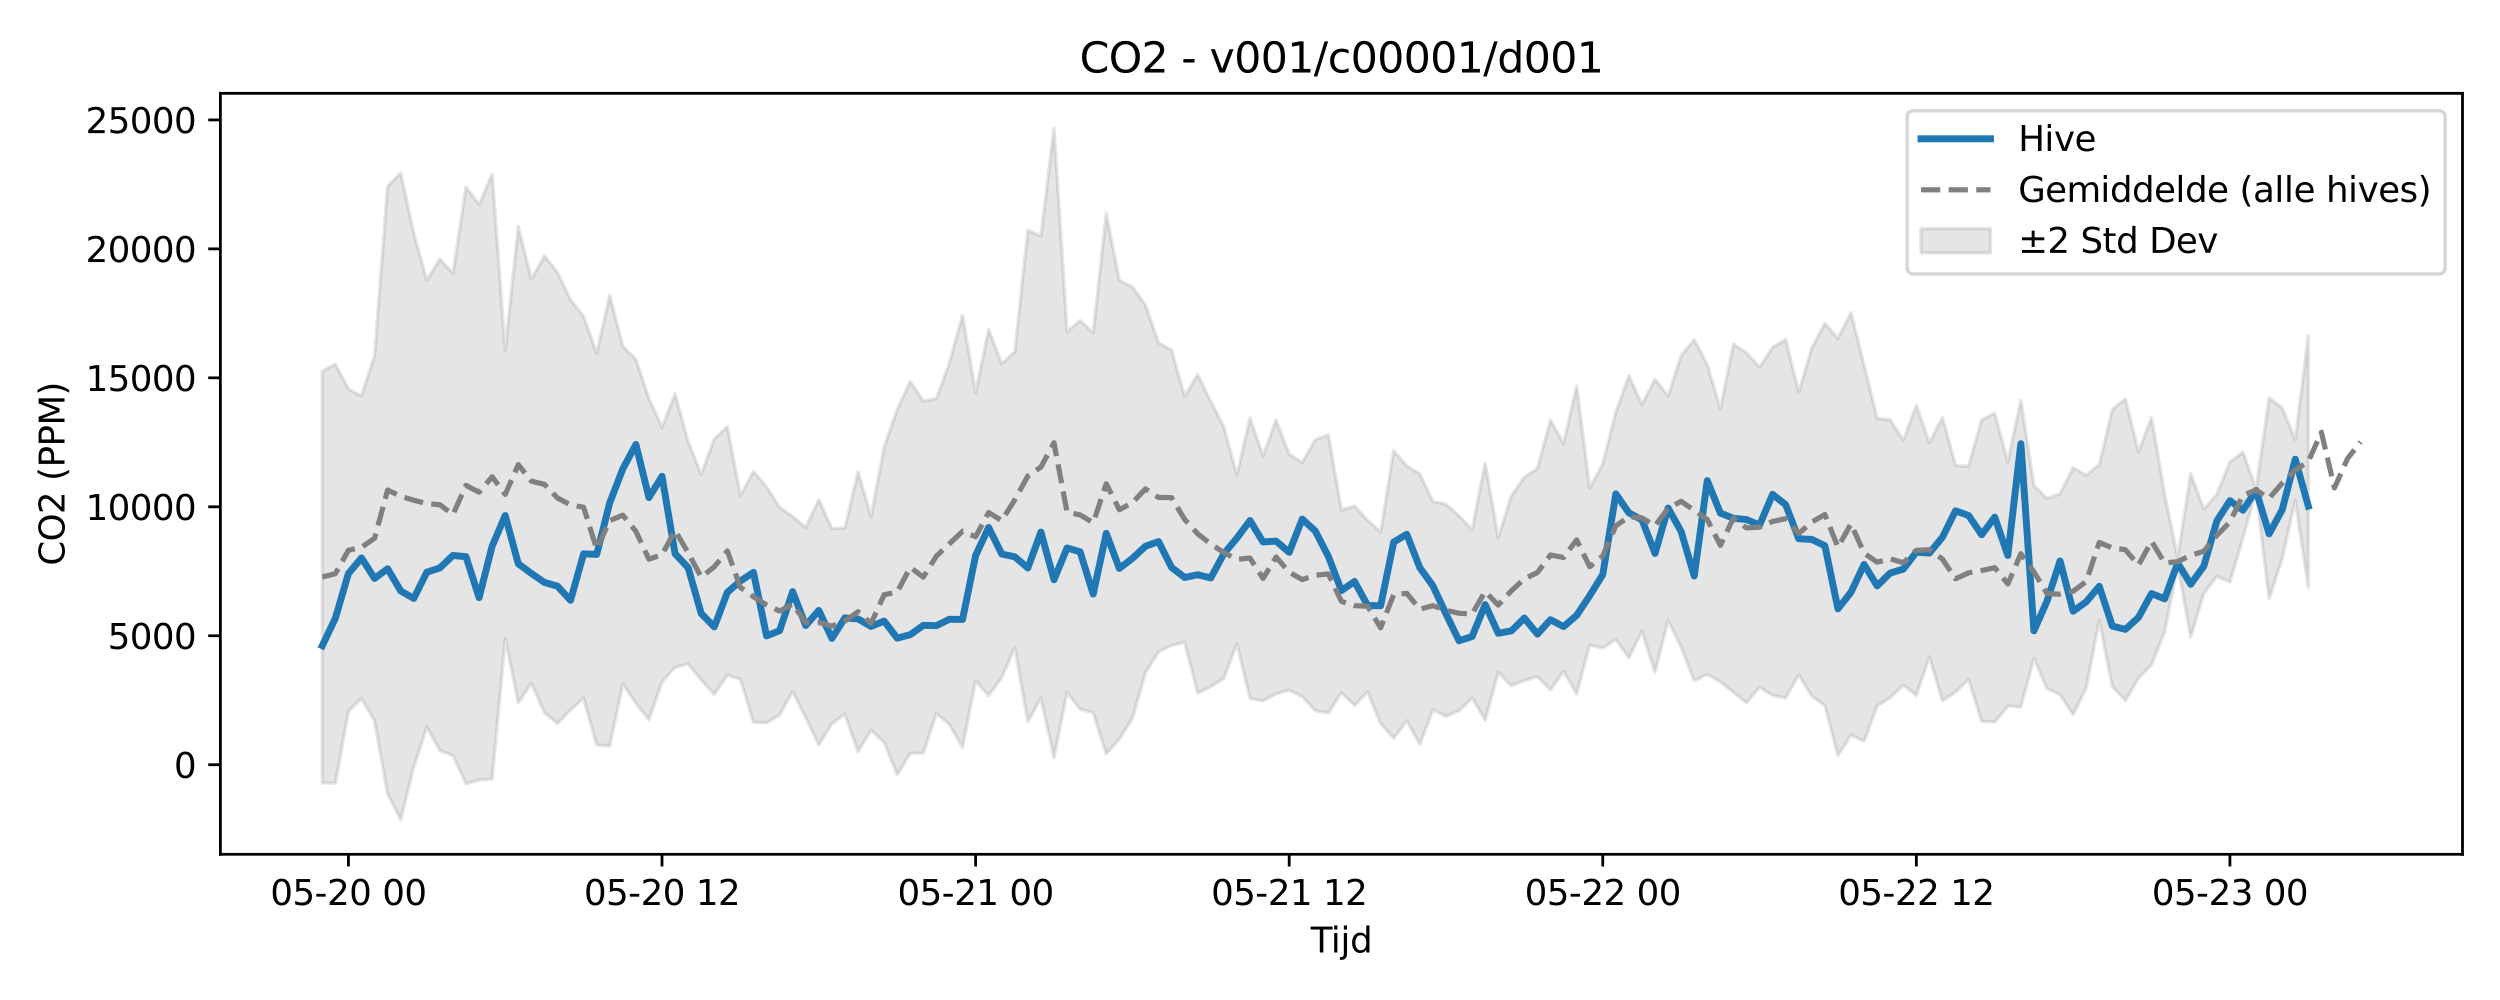 <?xml version="1.0" encoding="utf-8" standalone="no"?>
<!DOCTYPE svg PUBLIC "-//W3C//DTD SVG 1.1//EN"
  "http://www.w3.org/Graphics/SVG/1.1/DTD/svg11.dtd">
<svg xmlns:xlink="http://www.w3.org/1999/xlink" width="720pt" height="288pt" viewBox="0 0 720 288" xmlns="http://www.w3.org/2000/svg" version="1.1">
 <defs>
  <style type="text/css">*{stroke-linejoin: round; stroke-linecap: butt}</style>
 </defs>
 <g id="figure_1">
  <g id="patch_1">
   <path d="M 0 288 
L 720 288 
L 720 0 
L 0 0 
z
" style="fill: #ffffff"/>
  </g>
  <g id="axes_1">
   <g id="patch_2">
    <path d="M 63.47 246.04 
L 709.2 246.04 
L 709.2 26.88 
L 63.47 26.88 
z
" style="fill: #ffffff"/>
   </g>
   <g id="FillBetweenPolyCollection_1">
    <defs>
     <path id="m5fb249e5bc" d="M 92.821 -181.066 
L 92.821 -62.571 
L 96.584 -62.418 
L 100.347 -83.096 
L 104.11 -86.83 
L 107.873 -80.361 
L 111.636 -59.377 
L 115.399 -51.922 
L 119.162 -67.093 
L 122.925 -78.601 
L 126.688 -71.849 
L 130.451 -70.435 
L 134.214 -62.232 
L 137.977 -63.374 
L 141.74 -63.586 
L 145.503 -104.137 
L 149.266 -85.61 
L 153.029 -91.253 
L 156.792 -82.733 
L 160.555 -79.644 
L 164.318 -83.576 
L 168.081 -86.888 
L 171.844 -73.497 
L 175.607 -73.153 
L 179.37 -91.015 
L 183.133 -85.445 
L 186.896 -80.674 
L 190.659 -91.563 
L 194.422 -95.801 
L 198.185 -96.771 
L 201.948 -92.188 
L 205.711 -87.963 
L 209.474 -93.578 
L 213.237 -92.328 
L 217 -80.01 
L 220.763 -79.808 
L 224.526 -82.114 
L 228.289 -88.857 
L 232.052 -81.343 
L 235.815 -73.441 
L 239.578 -79.552 
L 243.341 -82.361 
L 247.104 -71.515 
L 250.867 -77.67 
L 254.63 -74.229 
L 258.393 -64.899 
L 262.156 -71.024 
L 265.919 -71.118 
L 269.682 -82.545 
L 273.445 -79.282 
L 277.208 -72.773 
L 280.971 -91.934 
L 284.734 -87.7 
L 288.497 -92.814 
L 292.26 -101.508 
L 296.023 -80.126 
L 299.786 -87.021 
L 303.549 -69.82 
L 307.312 -88.589 
L 311.075 -83.718 
L 314.838 -82.761 
L 318.601 -70.846 
L 322.364 -75.161 
L 326.127 -81.121 
L 329.89 -94.236 
L 333.653 -100.269 
L 337.416 -102.12 
L 341.179 -103.021 
L 344.942 -88.355 
L 348.705 -90.254 
L 352.468 -92.627 
L 356.231 -102.632 
L 359.994 -86.883 
L 363.757 -86.129 
L 367.52 -88.165 
L 371.283 -89.224 
L 375.046 -87.385 
L 378.809 -83.294 
L 382.572 -82.672 
L 386.335 -88.506 
L 390.098 -84.839 
L 393.861 -88.69 
L 397.624 -79.647 
L 401.387 -75.359 
L 405.15 -80.396 
L 408.913 -73.626 
L 412.676 -83.569 
L 416.439 -81.691 
L 420.202 -83.296 
L 423.965 -87.014 
L 427.728 -80.662 
L 431.491 -94.365 
L 435.254 -90.488 
L 439.017 -91.99 
L 442.78 -93.16 
L 446.543 -89.306 
L 450.306 -94.65 
L 454.069 -88.211 
L 457.832 -102.215 
L 461.595 -101.352 
L 465.358 -103.821 
L 469.121 -98.568 
L 472.884 -106.191 
L 476.647 -94.403 
L 480.41 -109.283 
L 484.173 -101.672 
L 487.936 -91.983 
L 491.699 -93.806 
L 495.462 -91.625 
L 499.225 -88.614 
L 502.988 -85.612 
L 506.751 -90.115 
L 510.514 -87.683 
L 514.277 -87.048 
L 518.04 -93.648 
L 521.803 -87.514 
L 525.566 -84.783 
L 529.329 -70.36 
L 533.092 -76.332 
L 536.855 -74.51 
L 540.618 -84.697 
L 544.381 -87.044 
L 548.144 -90.708 
L 551.907 -87.765 
L 555.67 -98.819 
L 559.433 -86.181 
L 563.196 -88.645 
L 566.959 -92.376 
L 570.722 -80.268 
L 574.485 -79.999 
L 578.248 -84.639 
L 582.011 -84.414 
L 585.774 -98.38 
L 589.537 -89.705 
L 593.3 -87.935 
L 597.063 -82.173 
L 600.826 -89.955 
L 604.589 -109.351 
L 608.352 -90.29 
L 612.115 -86.206 
L 615.878 -92.727 
L 619.641 -96.497 
L 623.404 -106.046 
L 627.167 -125.129 
L 630.93 -104.534 
L 634.693 -117.108 
L 638.456 -122.021 
L 642.219 -120.368 
L 645.982 -133.092 
L 649.745 -146.538 
L 653.508 -115.548 
L 657.271 -127.172 
L 661.034 -143.907 
L 664.797 -118.78 
L 664.797 -191.349 
L 664.797 -191.349 
L 661.034 -161.381 
L 657.271 -170.53 
L 653.508 -173.41 
L 649.745 -147.147 
L 645.982 -157.744 
L 642.219 -154.985 
L 638.456 -145.587 
L 634.693 -141.326 
L 630.93 -151.582 
L 627.167 -127.342 
L 623.404 -145.666 
L 619.641 -167.736 
L 615.878 -157.767 
L 612.115 -173.155 
L 608.352 -170.101 
L 604.589 -154.174 
L 600.826 -151.151 
L 597.063 -153.25 
L 593.3 -145.783 
L 589.537 -144.431 
L 585.774 -148.225 
L 582.011 -172.622 
L 578.248 -155.016 
L 574.485 -169.016 
L 570.722 -167.108 
L 566.959 -153.686 
L 563.196 -153.947 
L 559.433 -167.75 
L 555.67 -160.505 
L 551.907 -171.266 
L 548.144 -161.164 
L 544.381 -167.076 
L 540.618 -167.492 
L 536.855 -182.892 
L 533.092 -197.942 
L 529.329 -190.505 
L 525.566 -194.88 
L 521.803 -187.781 
L 518.04 -175.056 
L 514.277 -190.209 
L 510.514 -187.944 
L 506.751 -182.242 
L 502.988 -186.316 
L 499.225 -188.957 
L 495.462 -170.252 
L 491.699 -182.98 
L 487.936 -190.167 
L 484.173 -185.583 
L 480.41 -173.877 
L 476.647 -178.763 
L 472.884 -171.456 
L 469.121 -179.772 
L 465.358 -169.309 
L 461.595 -154.41 
L 457.832 -147.384 
L 454.069 -176.804 
L 450.306 -160.246 
L 446.543 -166.994 
L 442.78 -153.06 
L 439.017 -150.594 
L 435.254 -145.169 
L 431.491 -133.096 
L 427.728 -154.629 
L 423.965 -135.34 
L 420.202 -139.467 
L 416.439 -142.797 
L 412.676 -143.563 
L 408.913 -151.475 
L 405.15 -153.832 
L 401.387 -158.172 
L 397.624 -134.73 
L 393.861 -138.159 
L 390.098 -142.268 
L 386.335 -141.101 
L 382.572 -162.736 
L 378.809 -161.366 
L 375.046 -154.758 
L 371.283 -157.193 
L 367.52 -166.992 
L 363.757 -156.664 
L 359.994 -167.674 
L 356.231 -151.18 
L 352.468 -165.088 
L 348.705 -172.364 
L 344.942 -180.173 
L 341.179 -173.794 
L 337.416 -187.216 
L 333.653 -189.236 
L 329.89 -200.156 
L 326.127 -205.331 
L 322.364 -207.244 
L 318.601 -226.498 
L 314.838 -192.169 
L 311.075 -195.701 
L 307.312 -192.434 
L 303.549 -251.158 
L 299.786 -219.971 
L 296.023 -221.704 
L 292.26 -186.688 
L 288.497 -183.261 
L 284.734 -193.133 
L 280.971 -174.913 
L 277.208 -197.193 
L 273.445 -183.558 
L 269.682 -173.151 
L 265.919 -172.475 
L 262.156 -178.157 
L 258.393 -170.103 
L 254.63 -159.191 
L 250.867 -139.241 
L 247.104 -152.133 
L 243.341 -135.903 
L 239.578 -135.796 
L 235.815 -144.077 
L 232.052 -136.019 
L 228.289 -139.276 
L 224.526 -141.9 
L 220.763 -147.759 
L 217 -152.249 
L 213.237 -145.254 
L 209.474 -165.079 
L 205.711 -161.568 
L 201.948 -151.352 
L 198.185 -160.823 
L 194.422 -174.603 
L 190.659 -164.91 
L 186.896 -173.256 
L 183.133 -184.511 
L 179.37 -188.252 
L 175.607 -202.971 
L 171.844 -186.286 
L 168.081 -196.917 
L 164.318 -201.609 
L 160.555 -209.522 
L 156.792 -214.295 
L 153.029 -207.602 
L 149.266 -222.74 
L 145.503 -187.066 
L 141.74 -237.811 
L 137.977 -229.089 
L 134.214 -234.186 
L 130.451 -209.192 
L 126.688 -213.405 
L 122.925 -207.312 
L 119.162 -220.766 
L 115.399 -238.183 
L 111.636 -234.391 
L 107.873 -185.583 
L 104.11 -173.959 
L 100.347 -175.927 
L 96.584 -183.145 
L 92.821 -181.066 
z
" style="stroke: #808080; stroke-opacity: 0.2"/>
    </defs>
    <g clip-path="url(#p4cdad5c873)">
     <use xlink:href="#m5fb249e5bc" x="0" y="288" style="fill: #808080; fill-opacity: 0.2; stroke: #808080; stroke-opacity: 0.2"/>
    </g>
   </g>
   <g id="matplotlib.axis_1">
    <g id="xtick_1">
     <g id="line2d_1">
      <defs>
       <path id="m37cdb2fa04" d="M 0 0 
L 0 3.5 
" style="stroke: #000000; stroke-width: 0.8"/>
      </defs>
      <g>
       <use xlink:href="#m37cdb2fa04" x="100.347" y="246.04" style="stroke: #000000; stroke-width: 0.8"/>
      </g>
     </g>
     <g id="text_1">
      <!-- 05-20 00 -->
      <g transform="translate(77.867 260.638) scale(0.1 -0.1)">
       <defs>
        <path id="DejaVuSans-30" d="M 2034 4250 
Q 1547 4250 1301 3770 
Q 1056 3291 1056 2328 
Q 1056 1369 1301 889 
Q 1547 409 2034 409 
Q 2525 409 2770 889 
Q 3016 1369 3016 2328 
Q 3016 3291 2770 3770 
Q 2525 4250 2034 4250 
z
M 2034 4750 
Q 2819 4750 3233 4129 
Q 3647 3509 3647 2328 
Q 3647 1150 3233 529 
Q 2819 -91 2034 -91 
Q 1250 -91 836 529 
Q 422 1150 422 2328 
Q 422 3509 836 4129 
Q 1250 4750 2034 4750 
z
" transform="scale(0.016)"/>
        <path id="DejaVuSans-35" d="M 691 4666 
L 3169 4666 
L 3169 4134 
L 1269 4134 
L 1269 2991 
Q 1406 3038 1543 3061 
Q 1681 3084 1819 3084 
Q 2600 3084 3056 2656 
Q 3513 2228 3513 1497 
Q 3513 744 3044 326 
Q 2575 -91 1722 -91 
Q 1428 -91 1123 -41 
Q 819 9 494 109 
L 494 744 
Q 775 591 1075 516 
Q 1375 441 1709 441 
Q 2250 441 2565 725 
Q 2881 1009 2881 1497 
Q 2881 1984 2565 2268 
Q 2250 2553 1709 2553 
Q 1456 2553 1204 2497 
Q 953 2441 691 2322 
L 691 4666 
z
" transform="scale(0.016)"/>
        <path id="DejaVuSans-2d" d="M 313 2009 
L 1997 2009 
L 1997 1497 
L 313 1497 
L 313 2009 
z
" transform="scale(0.016)"/>
        <path id="DejaVuSans-32" d="M 1228 531 
L 3431 531 
L 3431 0 
L 469 0 
L 469 531 
Q 828 903 1448 1529 
Q 2069 2156 2228 2338 
Q 2531 2678 2651 2914 
Q 2772 3150 2772 3378 
Q 2772 3750 2511 3984 
Q 2250 4219 1831 4219 
Q 1534 4219 1204 4116 
Q 875 4013 500 3803 
L 500 4441 
Q 881 4594 1212 4672 
Q 1544 4750 1819 4750 
Q 2544 4750 2975 4387 
Q 3406 4025 3406 3419 
Q 3406 3131 3298 2873 
Q 3191 2616 2906 2266 
Q 2828 2175 2409 1742 
Q 1991 1309 1228 531 
z
" transform="scale(0.016)"/>
        <path id="DejaVuSans-20" transform="scale(0.016)"/>
       </defs>
       <use xlink:href="#DejaVuSans-30"/>
       <use xlink:href="#DejaVuSans-35" transform="translate(63.623 0)"/>
       <use xlink:href="#DejaVuSans-2d" transform="translate(127.246 0)"/>
       <use xlink:href="#DejaVuSans-32" transform="translate(163.33 0)"/>
       <use xlink:href="#DejaVuSans-30" transform="translate(226.953 0)"/>
       <use xlink:href="#DejaVuSans-20" transform="translate(290.576 0)"/>
       <use xlink:href="#DejaVuSans-30" transform="translate(322.363 0)"/>
       <use xlink:href="#DejaVuSans-30" transform="translate(385.986 0)"/>
      </g>
     </g>
    </g>
    <g id="xtick_2">
     <g id="line2d_2">
      <g>
       <use xlink:href="#m37cdb2fa04" x="190.659" y="246.04" style="stroke: #000000; stroke-width: 0.8"/>
      </g>
     </g>
     <g id="text_2">
      <!-- 05-20 12 -->
      <g transform="translate(168.179 260.638) scale(0.1 -0.1)">
       <defs>
        <path id="DejaVuSans-31" d="M 794 531 
L 1825 531 
L 1825 4091 
L 703 3866 
L 703 4441 
L 1819 4666 
L 2450 4666 
L 2450 531 
L 3481 531 
L 3481 0 
L 794 0 
L 794 531 
z
" transform="scale(0.016)"/>
       </defs>
       <use xlink:href="#DejaVuSans-30"/>
       <use xlink:href="#DejaVuSans-35" transform="translate(63.623 0)"/>
       <use xlink:href="#DejaVuSans-2d" transform="translate(127.246 0)"/>
       <use xlink:href="#DejaVuSans-32" transform="translate(163.33 0)"/>
       <use xlink:href="#DejaVuSans-30" transform="translate(226.953 0)"/>
       <use xlink:href="#DejaVuSans-20" transform="translate(290.576 0)"/>
       <use xlink:href="#DejaVuSans-31" transform="translate(322.363 0)"/>
       <use xlink:href="#DejaVuSans-32" transform="translate(385.986 0)"/>
      </g>
     </g>
    </g>
    <g id="xtick_3">
     <g id="line2d_3">
      <g>
       <use xlink:href="#m37cdb2fa04" x="280.971" y="246.04" style="stroke: #000000; stroke-width: 0.8"/>
      </g>
     </g>
     <g id="text_3">
      <!-- 05-21 00 -->
      <g transform="translate(258.491 260.638) scale(0.1 -0.1)">
       <use xlink:href="#DejaVuSans-30"/>
       <use xlink:href="#DejaVuSans-35" transform="translate(63.623 0)"/>
       <use xlink:href="#DejaVuSans-2d" transform="translate(127.246 0)"/>
       <use xlink:href="#DejaVuSans-32" transform="translate(163.33 0)"/>
       <use xlink:href="#DejaVuSans-31" transform="translate(226.953 0)"/>
       <use xlink:href="#DejaVuSans-20" transform="translate(290.576 0)"/>
       <use xlink:href="#DejaVuSans-30" transform="translate(322.363 0)"/>
       <use xlink:href="#DejaVuSans-30" transform="translate(385.986 0)"/>
      </g>
     </g>
    </g>
    <g id="xtick_4">
     <g id="line2d_4">
      <g>
       <use xlink:href="#m37cdb2fa04" x="371.283" y="246.04" style="stroke: #000000; stroke-width: 0.8"/>
      </g>
     </g>
     <g id="text_4">
      <!-- 05-21 12 -->
      <g transform="translate(348.803 260.638) scale(0.1 -0.1)">
       <use xlink:href="#DejaVuSans-30"/>
       <use xlink:href="#DejaVuSans-35" transform="translate(63.623 0)"/>
       <use xlink:href="#DejaVuSans-2d" transform="translate(127.246 0)"/>
       <use xlink:href="#DejaVuSans-32" transform="translate(163.33 0)"/>
       <use xlink:href="#DejaVuSans-31" transform="translate(226.953 0)"/>
       <use xlink:href="#DejaVuSans-20" transform="translate(290.576 0)"/>
       <use xlink:href="#DejaVuSans-31" transform="translate(322.363 0)"/>
       <use xlink:href="#DejaVuSans-32" transform="translate(385.986 0)"/>
      </g>
     </g>
    </g>
    <g id="xtick_5">
     <g id="line2d_5">
      <g>
       <use xlink:href="#m37cdb2fa04" x="461.595" y="246.04" style="stroke: #000000; stroke-width: 0.8"/>
      </g>
     </g>
     <g id="text_5">
      <!-- 05-22 00 -->
      <g transform="translate(439.114 260.638) scale(0.1 -0.1)">
       <use xlink:href="#DejaVuSans-30"/>
       <use xlink:href="#DejaVuSans-35" transform="translate(63.623 0)"/>
       <use xlink:href="#DejaVuSans-2d" transform="translate(127.246 0)"/>
       <use xlink:href="#DejaVuSans-32" transform="translate(163.33 0)"/>
       <use xlink:href="#DejaVuSans-32" transform="translate(226.953 0)"/>
       <use xlink:href="#DejaVuSans-20" transform="translate(290.576 0)"/>
       <use xlink:href="#DejaVuSans-30" transform="translate(322.363 0)"/>
       <use xlink:href="#DejaVuSans-30" transform="translate(385.986 0)"/>
      </g>
     </g>
    </g>
    <g id="xtick_6">
     <g id="line2d_6">
      <g>
       <use xlink:href="#m37cdb2fa04" x="551.907" y="246.04" style="stroke: #000000; stroke-width: 0.8"/>
      </g>
     </g>
     <g id="text_6">
      <!-- 05-22 12 -->
      <g transform="translate(529.426 260.638) scale(0.1 -0.1)">
       <use xlink:href="#DejaVuSans-30"/>
       <use xlink:href="#DejaVuSans-35" transform="translate(63.623 0)"/>
       <use xlink:href="#DejaVuSans-2d" transform="translate(127.246 0)"/>
       <use xlink:href="#DejaVuSans-32" transform="translate(163.33 0)"/>
       <use xlink:href="#DejaVuSans-32" transform="translate(226.953 0)"/>
       <use xlink:href="#DejaVuSans-20" transform="translate(290.576 0)"/>
       <use xlink:href="#DejaVuSans-31" transform="translate(322.363 0)"/>
       <use xlink:href="#DejaVuSans-32" transform="translate(385.986 0)"/>
      </g>
     </g>
    </g>
    <g id="xtick_7">
     <g id="line2d_7">
      <g>
       <use xlink:href="#m37cdb2fa04" x="642.219" y="246.04" style="stroke: #000000; stroke-width: 0.8"/>
      </g>
     </g>
     <g id="text_7">
      <!-- 05-23 00 -->
      <g transform="translate(619.738 260.638) scale(0.1 -0.1)">
       <defs>
        <path id="DejaVuSans-33" d="M 2597 2516 
Q 3050 2419 3304 2112 
Q 3559 1806 3559 1356 
Q 3559 666 3084 287 
Q 2609 -91 1734 -91 
Q 1441 -91 1130 -33 
Q 819 25 488 141 
L 488 750 
Q 750 597 1062 519 
Q 1375 441 1716 441 
Q 2309 441 2620 675 
Q 2931 909 2931 1356 
Q 2931 1769 2642 2001 
Q 2353 2234 1838 2234 
L 1294 2234 
L 1294 2753 
L 1863 2753 
Q 2328 2753 2575 2939 
Q 2822 3125 2822 3475 
Q 2822 3834 2567 4026 
Q 2313 4219 1838 4219 
Q 1578 4219 1281 4162 
Q 984 4106 628 3988 
L 628 4550 
Q 988 4650 1302 4700 
Q 1616 4750 1894 4750 
Q 2613 4750 3031 4423 
Q 3450 4097 3450 3541 
Q 3450 3153 3228 2886 
Q 3006 2619 2597 2516 
z
" transform="scale(0.016)"/>
       </defs>
       <use xlink:href="#DejaVuSans-30"/>
       <use xlink:href="#DejaVuSans-35" transform="translate(63.623 0)"/>
       <use xlink:href="#DejaVuSans-2d" transform="translate(127.246 0)"/>
       <use xlink:href="#DejaVuSans-32" transform="translate(163.33 0)"/>
       <use xlink:href="#DejaVuSans-33" transform="translate(226.953 0)"/>
       <use xlink:href="#DejaVuSans-20" transform="translate(290.576 0)"/>
       <use xlink:href="#DejaVuSans-30" transform="translate(322.363 0)"/>
       <use xlink:href="#DejaVuSans-30" transform="translate(385.986 0)"/>
      </g>
     </g>
    </g>
    <g id="text_8">
     <!-- Tijd -->
     <g transform="translate(377.485 274.317) scale(0.1 -0.1)">
      <defs>
       <path id="DejaVuSans-54" d="M -19 4666 
L 3928 4666 
L 3928 4134 
L 2272 4134 
L 2272 0 
L 1638 0 
L 1638 4134 
L -19 4134 
L -19 4666 
z
" transform="scale(0.016)"/>
       <path id="DejaVuSans-69" d="M 603 3500 
L 1178 3500 
L 1178 0 
L 603 0 
L 603 3500 
z
M 603 4863 
L 1178 4863 
L 1178 4134 
L 603 4134 
L 603 4863 
z
" transform="scale(0.016)"/>
       <path id="DejaVuSans-6a" d="M 603 3500 
L 1178 3500 
L 1178 -63 
Q 1178 -731 923 -1031 
Q 669 -1331 103 -1331 
L -116 -1331 
L -116 -844 
L 38 -844 
Q 366 -844 484 -692 
Q 603 -541 603 -63 
L 603 3500 
z
M 603 4863 
L 1178 4863 
L 1178 4134 
L 603 4134 
L 603 4863 
z
" transform="scale(0.016)"/>
       <path id="DejaVuSans-64" d="M 2906 2969 
L 2906 4863 
L 3481 4863 
L 3481 0 
L 2906 0 
L 2906 525 
Q 2725 213 2448 61 
Q 2172 -91 1784 -91 
Q 1150 -91 751 415 
Q 353 922 353 1747 
Q 353 2572 751 3078 
Q 1150 3584 1784 3584 
Q 2172 3584 2448 3432 
Q 2725 3281 2906 2969 
z
M 947 1747 
Q 947 1113 1208 752 
Q 1469 391 1925 391 
Q 2381 391 2643 752 
Q 2906 1113 2906 1747 
Q 2906 2381 2643 2742 
Q 2381 3103 1925 3103 
Q 1469 3103 1208 2742 
Q 947 2381 947 1747 
z
" transform="scale(0.016)"/>
      </defs>
      <use xlink:href="#DejaVuSans-54"/>
      <use xlink:href="#DejaVuSans-69" transform="translate(57.959 0)"/>
      <use xlink:href="#DejaVuSans-6a" transform="translate(85.742 0)"/>
      <use xlink:href="#DejaVuSans-64" transform="translate(113.525 0)"/>
     </g>
    </g>
   </g>
   <g id="matplotlib.axis_2">
    <g id="ytick_1">
     <g id="line2d_8">
      <defs>
       <path id="m078ce08442" d="M 0 0 
L -3.5 0 
" style="stroke: #000000; stroke-width: 0.8"/>
      </defs>
      <g>
       <use xlink:href="#m078ce08442" x="63.47" y="220.239" style="stroke: #000000; stroke-width: 0.8"/>
      </g>
     </g>
     <g id="text_9">
      <!-- 0 -->
      <g transform="translate(50.108 224.038) scale(0.1 -0.1)">
       <use xlink:href="#DejaVuSans-30"/>
      </g>
     </g>
    </g>
    <g id="ytick_2">
     <g id="line2d_9">
      <g>
       <use xlink:href="#m078ce08442" x="63.47" y="183.098" style="stroke: #000000; stroke-width: 0.8"/>
      </g>
     </g>
     <g id="text_10">
      <!-- 5000 -->
      <g transform="translate(31.02 186.897) scale(0.1 -0.1)">
       <use xlink:href="#DejaVuSans-35"/>
       <use xlink:href="#DejaVuSans-30" transform="translate(63.623 0)"/>
       <use xlink:href="#DejaVuSans-30" transform="translate(127.246 0)"/>
       <use xlink:href="#DejaVuSans-30" transform="translate(190.869 0)"/>
      </g>
     </g>
    </g>
    <g id="ytick_3">
     <g id="line2d_10">
      <g>
       <use xlink:href="#m078ce08442" x="63.47" y="145.957" style="stroke: #000000; stroke-width: 0.8"/>
      </g>
     </g>
     <g id="text_11">
      <!-- 10000 -->
      <g transform="translate(24.657 149.756) scale(0.1 -0.1)">
       <use xlink:href="#DejaVuSans-31"/>
       <use xlink:href="#DejaVuSans-30" transform="translate(63.623 0)"/>
       <use xlink:href="#DejaVuSans-30" transform="translate(127.246 0)"/>
       <use xlink:href="#DejaVuSans-30" transform="translate(190.869 0)"/>
       <use xlink:href="#DejaVuSans-30" transform="translate(254.492 0)"/>
      </g>
     </g>
    </g>
    <g id="ytick_4">
     <g id="line2d_11">
      <g>
       <use xlink:href="#m078ce08442" x="63.47" y="108.816" style="stroke: #000000; stroke-width: 0.8"/>
      </g>
     </g>
     <g id="text_12">
      <!-- 15000 -->
      <g transform="translate(24.657 112.615) scale(0.1 -0.1)">
       <use xlink:href="#DejaVuSans-31"/>
       <use xlink:href="#DejaVuSans-35" transform="translate(63.623 0)"/>
       <use xlink:href="#DejaVuSans-30" transform="translate(127.246 0)"/>
       <use xlink:href="#DejaVuSans-30" transform="translate(190.869 0)"/>
       <use xlink:href="#DejaVuSans-30" transform="translate(254.492 0)"/>
      </g>
     </g>
    </g>
    <g id="ytick_5">
     <g id="line2d_12">
      <g>
       <use xlink:href="#m078ce08442" x="63.47" y="71.675" style="stroke: #000000; stroke-width: 0.8"/>
      </g>
     </g>
     <g id="text_13">
      <!-- 20000 -->
      <g transform="translate(24.657 75.475) scale(0.1 -0.1)">
       <use xlink:href="#DejaVuSans-32"/>
       <use xlink:href="#DejaVuSans-30" transform="translate(63.623 0)"/>
       <use xlink:href="#DejaVuSans-30" transform="translate(127.246 0)"/>
       <use xlink:href="#DejaVuSans-30" transform="translate(190.869 0)"/>
       <use xlink:href="#DejaVuSans-30" transform="translate(254.492 0)"/>
      </g>
     </g>
    </g>
    <g id="ytick_6">
     <g id="line2d_13">
      <g>
       <use xlink:href="#m078ce08442" x="63.47" y="34.534" style="stroke: #000000; stroke-width: 0.8"/>
      </g>
     </g>
     <g id="text_14">
      <!-- 25000 -->
      <g transform="translate(24.657 38.334) scale(0.1 -0.1)">
       <use xlink:href="#DejaVuSans-32"/>
       <use xlink:href="#DejaVuSans-35" transform="translate(63.623 0)"/>
       <use xlink:href="#DejaVuSans-30" transform="translate(127.246 0)"/>
       <use xlink:href="#DejaVuSans-30" transform="translate(190.869 0)"/>
       <use xlink:href="#DejaVuSans-30" transform="translate(254.492 0)"/>
      </g>
     </g>
    </g>
    <g id="text_15">
     <!-- CO2 (PPM) -->
     <g transform="translate(18.578 162.903) rotate(-90) scale(0.1 -0.1)">
      <defs>
       <path id="DejaVuSans-43" d="M 4122 4306 
L 4122 3641 
Q 3803 3938 3442 4084 
Q 3081 4231 2675 4231 
Q 1875 4231 1450 3742 
Q 1025 3253 1025 2328 
Q 1025 1406 1450 917 
Q 1875 428 2675 428 
Q 3081 428 3442 575 
Q 3803 722 4122 1019 
L 4122 359 
Q 3791 134 3420 21 
Q 3050 -91 2638 -91 
Q 1578 -91 968 557 
Q 359 1206 359 2328 
Q 359 3453 968 4101 
Q 1578 4750 2638 4750 
Q 3056 4750 3426 4639 
Q 3797 4528 4122 4306 
z
" transform="scale(0.016)"/>
       <path id="DejaVuSans-4f" d="M 2522 4238 
Q 1834 4238 1429 3725 
Q 1025 3213 1025 2328 
Q 1025 1447 1429 934 
Q 1834 422 2522 422 
Q 3209 422 3611 934 
Q 4013 1447 4013 2328 
Q 4013 3213 3611 3725 
Q 3209 4238 2522 4238 
z
M 2522 4750 
Q 3503 4750 4090 4092 
Q 4678 3434 4678 2328 
Q 4678 1225 4090 567 
Q 3503 -91 2522 -91 
Q 1538 -91 948 565 
Q 359 1222 359 2328 
Q 359 3434 948 4092 
Q 1538 4750 2522 4750 
z
" transform="scale(0.016)"/>
       <path id="DejaVuSans-28" d="M 1984 4856 
Q 1566 4138 1362 3434 
Q 1159 2731 1159 2009 
Q 1159 1288 1364 580 
Q 1569 -128 1984 -844 
L 1484 -844 
Q 1016 -109 783 600 
Q 550 1309 550 2009 
Q 550 2706 781 3412 
Q 1013 4119 1484 4856 
L 1984 4856 
z
" transform="scale(0.016)"/>
       <path id="DejaVuSans-50" d="M 1259 4147 
L 1259 2394 
L 2053 2394 
Q 2494 2394 2734 2622 
Q 2975 2850 2975 3272 
Q 2975 3691 2734 3919 
Q 2494 4147 2053 4147 
L 1259 4147 
z
M 628 4666 
L 2053 4666 
Q 2838 4666 3239 4311 
Q 3641 3956 3641 3272 
Q 3641 2581 3239 2228 
Q 2838 1875 2053 1875 
L 1259 1875 
L 1259 0 
L 628 0 
L 628 4666 
z
" transform="scale(0.016)"/>
       <path id="DejaVuSans-4d" d="M 628 4666 
L 1569 4666 
L 2759 1491 
L 3956 4666 
L 4897 4666 
L 4897 0 
L 4281 0 
L 4281 4097 
L 3078 897 
L 2444 897 
L 1241 4097 
L 1241 0 
L 628 0 
L 628 4666 
z
" transform="scale(0.016)"/>
       <path id="DejaVuSans-29" d="M 513 4856 
L 1013 4856 
Q 1481 4119 1714 3412 
Q 1947 2706 1947 2009 
Q 1947 1309 1714 600 
Q 1481 -109 1013 -844 
L 513 -844 
Q 928 -128 1133 580 
Q 1338 1288 1338 2009 
Q 1338 2731 1133 3434 
Q 928 4138 513 4856 
z
" transform="scale(0.016)"/>
      </defs>
      <use xlink:href="#DejaVuSans-43"/>
      <use xlink:href="#DejaVuSans-4f" transform="translate(69.824 0)"/>
      <use xlink:href="#DejaVuSans-32" transform="translate(148.535 0)"/>
      <use xlink:href="#DejaVuSans-20" transform="translate(212.158 0)"/>
      <use xlink:href="#DejaVuSans-28" transform="translate(243.945 0)"/>
      <use xlink:href="#DejaVuSans-50" transform="translate(282.959 0)"/>
      <use xlink:href="#DejaVuSans-50" transform="translate(343.262 0)"/>
      <use xlink:href="#DejaVuSans-4d" transform="translate(403.564 0)"/>
      <use xlink:href="#DejaVuSans-29" transform="translate(489.844 0)"/>
     </g>
    </g>
   </g>
   <g id="line2d_14">
    <path d="M 92.821 185.969 
L 96.584 178.052 
L 100.347 165.169 
L 104.11 160.702 
L 107.873 166.58 
L 111.636 163.8 
L 115.399 170.188 
L 119.162 172.335 
L 122.925 164.793 
L 126.688 163.562 
L 130.451 159.962 
L 134.214 160.331 
L 137.977 172.122 
L 141.74 157.283 
L 145.503 148.478 
L 149.266 162.354 
L 153.029 165.154 
L 156.792 167.732 
L 160.555 168.821 
L 164.318 172.887 
L 168.081 159.501 
L 171.844 159.675 
L 175.607 144.791 
L 179.37 135.03 
L 183.133 128.006 
L 186.896 143.3 
L 190.659 137.18 
L 194.422 159.471 
L 198.185 163.502 
L 201.948 176.69 
L 205.711 180.545 
L 209.474 170.599 
L 213.237 167.321 
L 217 164.849 
L 220.763 183.133 
L 224.526 181.635 
L 228.289 170.398 
L 232.052 180.144 
L 235.815 175.809 
L 239.578 183.863 
L 243.341 177.953 
L 247.104 178.245 
L 250.867 180.404 
L 254.63 178.866 
L 258.393 183.779 
L 262.156 182.789 
L 265.919 180.1 
L 269.682 180.196 
L 273.445 178.337 
L 277.208 178.413 
L 280.971 160.001 
L 284.734 151.922 
L 288.497 159.558 
L 292.26 160.368 
L 296.023 163.574 
L 299.786 153.247 
L 303.549 166.966 
L 307.312 157.813 
L 311.075 158.927 
L 314.838 171.082 
L 318.601 153.606 
L 322.364 163.696 
L 326.127 160.831 
L 329.89 157.322 
L 333.653 155.978 
L 337.416 163.428 
L 341.179 166.314 
L 344.942 165.53 
L 348.705 166.442 
L 352.468 159.464 
L 356.231 154.958 
L 359.994 149.914 
L 363.757 156.087 
L 367.52 155.842 
L 371.283 159.063 
L 375.046 149.5 
L 378.809 152.937 
L 382.572 160.266 
L 386.335 170.084 
L 390.098 167.469 
L 393.861 174.375 
L 397.624 174.457 
L 401.387 156.119 
L 405.15 153.883 
L 408.913 163.498 
L 412.676 168.715 
L 416.439 176.787 
L 420.202 184.542 
L 423.965 183.323 
L 427.728 174.115 
L 431.491 182.38 
L 435.254 181.709 
L 439.017 178.01 
L 442.78 182.615 
L 446.543 178.48 
L 450.306 180.459 
L 454.069 177.235 
L 457.832 171.565 
L 461.595 165.473 
L 465.358 142.246 
L 469.121 147.708 
L 472.884 149.721 
L 476.647 159.377 
L 480.41 146.321 
L 484.173 153.086 
L 487.936 165.887 
L 491.699 138.421 
L 495.462 147.767 
L 499.225 149.268 
L 502.988 149.624 
L 506.751 151.241 
L 510.514 142.367 
L 514.277 145.378 
L 518.04 155.151 
L 521.803 155.361 
L 525.566 157.184 
L 529.329 175.341 
L 533.092 170.541 
L 536.855 162.562 
L 540.618 168.724 
L 544.381 165.043 
L 548.144 163.901 
L 551.907 159.02 
L 555.67 159.281 
L 559.433 154.712 
L 563.196 147.123 
L 566.959 148.47 
L 570.722 154.014 
L 574.485 148.941 
L 578.248 159.967 
L 582.011 127.799 
L 585.774 181.664 
L 589.537 173.127 
L 593.3 161.561 
L 597.063 176.029 
L 600.826 173.326 
L 604.589 168.871 
L 608.352 180.317 
L 612.115 181.253 
L 615.878 177.829 
L 619.641 170.95 
L 623.404 172.468 
L 627.167 162.156 
L 630.93 168.259 
L 634.693 163.064 
L 638.456 150.03 
L 642.219 144.204 
L 645.982 146.94 
L 649.745 141.265 
L 653.508 153.749 
L 657.271 146.814 
L 661.034 132.267 
L 664.797 145.764 
L 664.797 145.764 
" clip-path="url(#p4cdad5c873)" style="fill: none; stroke: #1f77b4; stroke-width: 2; stroke-linecap: square"/>
   </g>
   <g id="line2d_15">
    <path d="M 92.821 166.182 
L 96.584 165.219 
L 100.347 158.489 
L 104.11 157.605 
L 107.873 155.028 
L 111.636 141.116 
L 115.399 142.948 
L 119.162 144.07 
L 122.925 145.043 
L 126.688 145.373 
L 130.451 148.186 
L 134.214 139.791 
L 137.977 141.768 
L 141.74 137.302 
L 145.503 142.399 
L 149.266 133.825 
L 153.029 138.572 
L 156.792 139.486 
L 160.555 143.417 
L 164.318 145.407 
L 168.081 146.097 
L 171.844 158.109 
L 175.607 149.938 
L 179.37 148.367 
L 183.133 153.022 
L 186.896 161.035 
L 190.659 159.763 
L 194.422 152.798 
L 198.185 159.203 
L 201.948 166.23 
L 205.711 163.235 
L 209.474 158.672 
L 213.237 169.209 
L 217 171.871 
L 220.763 174.216 
L 224.526 175.993 
L 228.289 173.933 
L 232.052 179.319 
L 235.815 179.241 
L 239.578 180.326 
L 243.341 178.868 
L 247.104 176.176 
L 250.867 179.544 
L 254.63 171.29 
L 258.393 170.499 
L 262.156 163.409 
L 265.919 166.204 
L 269.682 160.152 
L 277.208 153.017 
L 280.971 154.576 
L 284.734 147.583 
L 288.497 149.963 
L 292.26 143.902 
L 296.023 137.085 
L 299.786 134.504 
L 303.549 127.511 
L 307.312 147.488 
L 311.075 148.291 
L 314.838 150.535 
L 318.601 139.328 
L 322.364 146.798 
L 326.127 144.774 
L 329.89 140.804 
L 333.653 143.248 
L 337.416 143.332 
L 341.179 149.592 
L 344.942 153.736 
L 348.705 156.691 
L 352.468 159.143 
L 356.231 161.094 
L 359.994 160.721 
L 363.757 166.603 
L 367.52 160.422 
L 371.283 164.792 
L 375.046 166.929 
L 378.809 165.67 
L 382.572 165.296 
L 386.335 173.197 
L 390.098 174.447 
L 393.861 174.576 
L 397.624 180.811 
L 401.387 171.234 
L 405.15 170.886 
L 408.913 175.449 
L 412.676 174.434 
L 416.439 175.756 
L 420.202 176.619 
L 423.965 176.823 
L 427.728 170.355 
L 431.491 174.269 
L 435.254 170.172 
L 439.017 166.708 
L 442.78 164.89 
L 446.543 159.85 
L 450.306 160.552 
L 454.069 155.492 
L 457.832 163.201 
L 461.595 160.119 
L 465.358 151.435 
L 469.121 148.83 
L 472.884 149.177 
L 476.647 151.417 
L 480.41 146.42 
L 484.173 144.372 
L 491.699 149.607 
L 495.462 157.062 
L 499.225 149.215 
L 502.988 152.036 
L 506.751 151.822 
L 510.514 150.186 
L 514.277 149.372 
L 518.04 153.648 
L 521.803 150.353 
L 525.566 148.168 
L 529.329 157.567 
L 533.092 150.863 
L 536.855 159.299 
L 540.618 161.905 
L 544.381 160.94 
L 548.144 162.064 
L 551.907 158.485 
L 555.67 158.338 
L 559.433 161.034 
L 563.196 166.704 
L 566.959 164.969 
L 570.722 164.312 
L 574.485 163.492 
L 578.248 168.173 
L 582.011 159.482 
L 585.774 164.697 
L 589.537 170.932 
L 593.3 171.141 
L 597.063 170.288 
L 600.826 167.447 
L 604.589 156.238 
L 608.352 157.804 
L 612.115 158.319 
L 615.878 162.753 
L 619.641 155.884 
L 623.404 162.144 
L 627.167 161.764 
L 630.93 159.942 
L 634.693 158.783 
L 638.456 154.196 
L 642.219 150.324 
L 645.982 142.582 
L 649.745 141.157 
L 653.508 143.521 
L 657.271 139.149 
L 661.034 135.356 
L 664.797 132.936 
L 668.56 124.475 
L 672.323 140.525 
L 676.086 132.081 
L 679.849 127.275 
L 679.849 127.275 
" clip-path="url(#p4cdad5c873)" style="fill: none; stroke-dasharray: 5.55,2.4; stroke-dashoffset: 0; stroke: #808080; stroke-width: 1.5"/>
   </g>
   <g id="patch_3">
    <path d="M 63.47 246.04 
L 63.47 26.88 
" style="fill: none; stroke: #000000; stroke-width: 0.8; stroke-linejoin: miter; stroke-linecap: square"/>
   </g>
   <g id="patch_4">
    <path d="M 709.2 246.04 
L 709.2 26.88 
" style="fill: none; stroke: #000000; stroke-width: 0.8; stroke-linejoin: miter; stroke-linecap: square"/>
   </g>
   <g id="patch_5">
    <path d="M 63.47 246.04 
L 709.2 246.04 
" style="fill: none; stroke: #000000; stroke-width: 0.8; stroke-linejoin: miter; stroke-linecap: square"/>
   </g>
   <g id="patch_6">
    <path d="M 63.47 26.88 
L 709.2 26.88 
" style="fill: none; stroke: #000000; stroke-width: 0.8; stroke-linejoin: miter; stroke-linecap: square"/>
   </g>
   <g id="text_16">
    <!-- CO2 - v001/c00001/d001 -->
    <g transform="translate(310.932 20.88) scale(0.12 -0.12)">
     <defs>
      <path id="DejaVuSans-76" d="M 191 3500 
L 800 3500 
L 1894 563 
L 2988 3500 
L 3597 3500 
L 2284 0 
L 1503 0 
L 191 3500 
z
" transform="scale(0.016)"/>
      <path id="DejaVuSans-2f" d="M 1625 4666 
L 2156 4666 
L 531 -594 
L 0 -594 
L 1625 4666 
z
" transform="scale(0.016)"/>
      <path id="DejaVuSans-63" d="M 3122 3366 
L 3122 2828 
Q 2878 2963 2633 3030 
Q 2388 3097 2138 3097 
Q 1578 3097 1268 2742 
Q 959 2388 959 1747 
Q 959 1106 1268 751 
Q 1578 397 2138 397 
Q 2388 397 2633 464 
Q 2878 531 3122 666 
L 3122 134 
Q 2881 22 2623 -34 
Q 2366 -91 2075 -91 
Q 1284 -91 818 406 
Q 353 903 353 1747 
Q 353 2603 823 3093 
Q 1294 3584 2113 3584 
Q 2378 3584 2631 3529 
Q 2884 3475 3122 3366 
z
" transform="scale(0.016)"/>
     </defs>
     <use xlink:href="#DejaVuSans-43"/>
     <use xlink:href="#DejaVuSans-4f" transform="translate(69.824 0)"/>
     <use xlink:href="#DejaVuSans-32" transform="translate(148.535 0)"/>
     <use xlink:href="#DejaVuSans-20" transform="translate(212.158 0)"/>
     <use xlink:href="#DejaVuSans-2d" transform="translate(243.945 0)"/>
     <use xlink:href="#DejaVuSans-20" transform="translate(280.029 0)"/>
     <use xlink:href="#DejaVuSans-76" transform="translate(311.816 0)"/>
     <use xlink:href="#DejaVuSans-30" transform="translate(370.996 0)"/>
     <use xlink:href="#DejaVuSans-30" transform="translate(434.619 0)"/>
     <use xlink:href="#DejaVuSans-31" transform="translate(498.242 0)"/>
     <use xlink:href="#DejaVuSans-2f" transform="translate(561.865 0)"/>
     <use xlink:href="#DejaVuSans-63" transform="translate(595.557 0)"/>
     <use xlink:href="#DejaVuSans-30" transform="translate(650.537 0)"/>
     <use xlink:href="#DejaVuSans-30" transform="translate(714.16 0)"/>
     <use xlink:href="#DejaVuSans-30" transform="translate(777.783 0)"/>
     <use xlink:href="#DejaVuSans-30" transform="translate(841.406 0)"/>
     <use xlink:href="#DejaVuSans-31" transform="translate(905.029 0)"/>
     <use xlink:href="#DejaVuSans-2f" transform="translate(968.652 0)"/>
     <use xlink:href="#DejaVuSans-64" transform="translate(1002.344 0)"/>
     <use xlink:href="#DejaVuSans-30" transform="translate(1065.82 0)"/>
     <use xlink:href="#DejaVuSans-30" transform="translate(1129.443 0)"/>
     <use xlink:href="#DejaVuSans-31" transform="translate(1193.066 0)"/>
    </g>
   </g>
   <g id="legend_1">
    <g id="patch_7">
     <path d="M 551.256 78.914 
L 702.2 78.914 
Q 704.2 78.914 704.2 76.914 
L 704.2 33.88 
Q 704.2 31.88 702.2 31.88 
L 551.256 31.88 
Q 549.256 31.88 549.256 33.88 
L 549.256 76.914 
Q 549.256 78.914 551.256 78.914 
z
" style="fill: #ffffff; opacity: 0.8; stroke: #cccccc; stroke-linejoin: miter"/>
    </g>
    <g id="line2d_16">
     <path d="M 553.256 39.978 
L 563.256 39.978 
L 573.256 39.978 
" style="fill: none; stroke: #1f77b4; stroke-width: 2; stroke-linecap: square"/>
    </g>
    <g id="text_17">
     <!-- Hive -->
     <g transform="translate(581.256 43.478) scale(0.1 -0.1)">
      <defs>
       <path id="DejaVuSans-48" d="M 628 4666 
L 1259 4666 
L 1259 2753 
L 3553 2753 
L 3553 4666 
L 4184 4666 
L 4184 0 
L 3553 0 
L 3553 2222 
L 1259 2222 
L 1259 0 
L 628 0 
L 628 4666 
z
" transform="scale(0.016)"/>
       <path id="DejaVuSans-65" d="M 3597 1894 
L 3597 1613 
L 953 1613 
Q 991 1019 1311 708 
Q 1631 397 2203 397 
Q 2534 397 2845 478 
Q 3156 559 3463 722 
L 3463 178 
Q 3153 47 2828 -22 
Q 2503 -91 2169 -91 
Q 1331 -91 842 396 
Q 353 884 353 1716 
Q 353 2575 817 3079 
Q 1281 3584 2069 3584 
Q 2775 3584 3186 3129 
Q 3597 2675 3597 1894 
z
M 3022 2063 
Q 3016 2534 2758 2815 
Q 2500 3097 2075 3097 
Q 1594 3097 1305 2825 
Q 1016 2553 972 2059 
L 3022 2063 
z
" transform="scale(0.016)"/>
      </defs>
      <use xlink:href="#DejaVuSans-48"/>
      <use xlink:href="#DejaVuSans-69" transform="translate(75.195 0)"/>
      <use xlink:href="#DejaVuSans-76" transform="translate(102.979 0)"/>
      <use xlink:href="#DejaVuSans-65" transform="translate(162.158 0)"/>
     </g>
    </g>
    <g id="line2d_17">
     <path d="M 553.256 54.657 
L 563.256 54.657 
L 573.256 54.657 
" style="fill: none; stroke-dasharray: 5.55,2.4; stroke-dashoffset: 0; stroke: #808080; stroke-width: 1.5"/>
    </g>
    <g id="text_18">
     <!-- Gemiddelde (alle hives) -->
     <g transform="translate(581.256 58.157) scale(0.1 -0.1)">
      <defs>
       <path id="DejaVuSans-47" d="M 3809 666 
L 3809 1919 
L 2778 1919 
L 2778 2438 
L 4434 2438 
L 4434 434 
Q 4069 175 3628 42 
Q 3188 -91 2688 -91 
Q 1594 -91 976 548 
Q 359 1188 359 2328 
Q 359 3472 976 4111 
Q 1594 4750 2688 4750 
Q 3144 4750 3555 4637 
Q 3966 4525 4313 4306 
L 4313 3634 
Q 3963 3931 3569 4081 
Q 3175 4231 2741 4231 
Q 1884 4231 1454 3753 
Q 1025 3275 1025 2328 
Q 1025 1384 1454 906 
Q 1884 428 2741 428 
Q 3075 428 3337 486 
Q 3600 544 3809 666 
z
" transform="scale(0.016)"/>
       <path id="DejaVuSans-6d" d="M 3328 2828 
Q 3544 3216 3844 3400 
Q 4144 3584 4550 3584 
Q 5097 3584 5394 3201 
Q 5691 2819 5691 2113 
L 5691 0 
L 5113 0 
L 5113 2094 
Q 5113 2597 4934 2840 
Q 4756 3084 4391 3084 
Q 3944 3084 3684 2787 
Q 3425 2491 3425 1978 
L 3425 0 
L 2847 0 
L 2847 2094 
Q 2847 2600 2669 2842 
Q 2491 3084 2119 3084 
Q 1678 3084 1418 2786 
Q 1159 2488 1159 1978 
L 1159 0 
L 581 0 
L 581 3500 
L 1159 3500 
L 1159 2956 
Q 1356 3278 1631 3431 
Q 1906 3584 2284 3584 
Q 2666 3584 2933 3390 
Q 3200 3197 3328 2828 
z
" transform="scale(0.016)"/>
       <path id="DejaVuSans-6c" d="M 603 4863 
L 1178 4863 
L 1178 0 
L 603 0 
L 603 4863 
z
" transform="scale(0.016)"/>
       <path id="DejaVuSans-61" d="M 2194 1759 
Q 1497 1759 1228 1600 
Q 959 1441 959 1056 
Q 959 750 1161 570 
Q 1363 391 1709 391 
Q 2188 391 2477 730 
Q 2766 1069 2766 1631 
L 2766 1759 
L 2194 1759 
z
M 3341 1997 
L 3341 0 
L 2766 0 
L 2766 531 
Q 2569 213 2275 61 
Q 1981 -91 1556 -91 
Q 1019 -91 701 211 
Q 384 513 384 1019 
Q 384 1609 779 1909 
Q 1175 2209 1959 2209 
L 2766 2209 
L 2766 2266 
Q 2766 2663 2505 2880 
Q 2244 3097 1772 3097 
Q 1472 3097 1187 3025 
Q 903 2953 641 2809 
L 641 3341 
Q 956 3463 1253 3523 
Q 1550 3584 1831 3584 
Q 2591 3584 2966 3190 
Q 3341 2797 3341 1997 
z
" transform="scale(0.016)"/>
       <path id="DejaVuSans-68" d="M 3513 2113 
L 3513 0 
L 2938 0 
L 2938 2094 
Q 2938 2591 2744 2837 
Q 2550 3084 2163 3084 
Q 1697 3084 1428 2787 
Q 1159 2491 1159 1978 
L 1159 0 
L 581 0 
L 581 4863 
L 1159 4863 
L 1159 2956 
Q 1366 3272 1645 3428 
Q 1925 3584 2291 3584 
Q 2894 3584 3203 3211 
Q 3513 2838 3513 2113 
z
" transform="scale(0.016)"/>
       <path id="DejaVuSans-73" d="M 2834 3397 
L 2834 2853 
Q 2591 2978 2328 3040 
Q 2066 3103 1784 3103 
Q 1356 3103 1142 2972 
Q 928 2841 928 2578 
Q 928 2378 1081 2264 
Q 1234 2150 1697 2047 
L 1894 2003 
Q 2506 1872 2764 1633 
Q 3022 1394 3022 966 
Q 3022 478 2636 193 
Q 2250 -91 1575 -91 
Q 1294 -91 989 -36 
Q 684 19 347 128 
L 347 722 
Q 666 556 975 473 
Q 1284 391 1588 391 
Q 1994 391 2212 530 
Q 2431 669 2431 922 
Q 2431 1156 2273 1281 
Q 2116 1406 1581 1522 
L 1381 1569 
Q 847 1681 609 1914 
Q 372 2147 372 2553 
Q 372 3047 722 3315 
Q 1072 3584 1716 3584 
Q 2034 3584 2315 3537 
Q 2597 3491 2834 3397 
z
" transform="scale(0.016)"/>
      </defs>
      <use xlink:href="#DejaVuSans-47"/>
      <use xlink:href="#DejaVuSans-65" transform="translate(77.49 0)"/>
      <use xlink:href="#DejaVuSans-6d" transform="translate(139.014 0)"/>
      <use xlink:href="#DejaVuSans-69" transform="translate(236.426 0)"/>
      <use xlink:href="#DejaVuSans-64" transform="translate(264.209 0)"/>
      <use xlink:href="#DejaVuSans-64" transform="translate(327.686 0)"/>
      <use xlink:href="#DejaVuSans-65" transform="translate(391.162 0)"/>
      <use xlink:href="#DejaVuSans-6c" transform="translate(452.686 0)"/>
      <use xlink:href="#DejaVuSans-64" transform="translate(480.469 0)"/>
      <use xlink:href="#DejaVuSans-65" transform="translate(543.945 0)"/>
      <use xlink:href="#DejaVuSans-20" transform="translate(605.469 0)"/>
      <use xlink:href="#DejaVuSans-28" transform="translate(637.256 0)"/>
      <use xlink:href="#DejaVuSans-61" transform="translate(676.27 0)"/>
      <use xlink:href="#DejaVuSans-6c" transform="translate(737.549 0)"/>
      <use xlink:href="#DejaVuSans-6c" transform="translate(765.332 0)"/>
      <use xlink:href="#DejaVuSans-65" transform="translate(793.115 0)"/>
      <use xlink:href="#DejaVuSans-20" transform="translate(854.639 0)"/>
      <use xlink:href="#DejaVuSans-68" transform="translate(886.426 0)"/>
      <use xlink:href="#DejaVuSans-69" transform="translate(949.805 0)"/>
      <use xlink:href="#DejaVuSans-76" transform="translate(977.588 0)"/>
      <use xlink:href="#DejaVuSans-65" transform="translate(1036.768 0)"/>
      <use xlink:href="#DejaVuSans-73" transform="translate(1098.291 0)"/>
      <use xlink:href="#DejaVuSans-29" transform="translate(1150.391 0)"/>
     </g>
    </g>
    <g id="patch_8">
     <path d="M 553.256 72.835 
L 573.256 72.835 
L 573.256 65.835 
L 553.256 65.835 
z
" style="fill: #808080; fill-opacity: 0.2; stroke: #808080; stroke-opacity: 0.2; stroke-linejoin: miter"/>
    </g>
    <g id="text_19">
     <!-- ±2 Std Dev -->
     <g transform="translate(581.256 72.835) scale(0.1 -0.1)">
      <defs>
       <path id="DejaVuSans-b1" d="M 2944 4013 
L 2944 2803 
L 4684 2803 
L 4684 2272 
L 2944 2272 
L 2944 1063 
L 2419 1063 
L 2419 2272 
L 678 2272 
L 678 2803 
L 2419 2803 
L 2419 4013 
L 2944 4013 
z
M 678 531 
L 4684 531 
L 4684 0 
L 678 0 
L 678 531 
z
" transform="scale(0.016)"/>
       <path id="DejaVuSans-53" d="M 3425 4513 
L 3425 3897 
Q 3066 4069 2747 4153 
Q 2428 4238 2131 4238 
Q 1616 4238 1336 4038 
Q 1056 3838 1056 3469 
Q 1056 3159 1242 3001 
Q 1428 2844 1947 2747 
L 2328 2669 
Q 3034 2534 3370 2195 
Q 3706 1856 3706 1288 
Q 3706 609 3251 259 
Q 2797 -91 1919 -91 
Q 1588 -91 1214 -16 
Q 841 59 441 206 
L 441 856 
Q 825 641 1194 531 
Q 1563 422 1919 422 
Q 2459 422 2753 634 
Q 3047 847 3047 1241 
Q 3047 1584 2836 1778 
Q 2625 1972 2144 2069 
L 1759 2144 
Q 1053 2284 737 2584 
Q 422 2884 422 3419 
Q 422 4038 858 4394 
Q 1294 4750 2059 4750 
Q 2388 4750 2728 4690 
Q 3069 4631 3425 4513 
z
" transform="scale(0.016)"/>
       <path id="DejaVuSans-74" d="M 1172 4494 
L 1172 3500 
L 2356 3500 
L 2356 3053 
L 1172 3053 
L 1172 1153 
Q 1172 725 1289 603 
Q 1406 481 1766 481 
L 2356 481 
L 2356 0 
L 1766 0 
Q 1100 0 847 248 
Q 594 497 594 1153 
L 594 3053 
L 172 3053 
L 172 3500 
L 594 3500 
L 594 4494 
L 1172 4494 
z
" transform="scale(0.016)"/>
       <path id="DejaVuSans-44" d="M 1259 4147 
L 1259 519 
L 2022 519 
Q 2988 519 3436 956 
Q 3884 1394 3884 2338 
Q 3884 3275 3436 3711 
Q 2988 4147 2022 4147 
L 1259 4147 
z
M 628 4666 
L 1925 4666 
Q 3281 4666 3915 4102 
Q 4550 3538 4550 2338 
Q 4550 1131 3912 565 
Q 3275 0 1925 0 
L 628 0 
L 628 4666 
z
" transform="scale(0.016)"/>
      </defs>
      <use xlink:href="#DejaVuSans-b1"/>
      <use xlink:href="#DejaVuSans-32" transform="translate(83.789 0)"/>
      <use xlink:href="#DejaVuSans-20" transform="translate(147.412 0)"/>
      <use xlink:href="#DejaVuSans-53" transform="translate(179.199 0)"/>
      <use xlink:href="#DejaVuSans-74" transform="translate(242.676 0)"/>
      <use xlink:href="#DejaVuSans-64" transform="translate(281.885 0)"/>
      <use xlink:href="#DejaVuSans-20" transform="translate(345.361 0)"/>
      <use xlink:href="#DejaVuSans-44" transform="translate(377.148 0)"/>
      <use xlink:href="#DejaVuSans-65" transform="translate(454.15 0)"/>
      <use xlink:href="#DejaVuSans-76" transform="translate(515.674 0)"/>
     </g>
    </g>
   </g>
  </g>
 </g>
 <defs>
  <clipPath id="p4cdad5c873">
   <rect x="63.47" y="26.88" width="645.73" height="219.16"/>
  </clipPath>
 </defs>
</svg>
